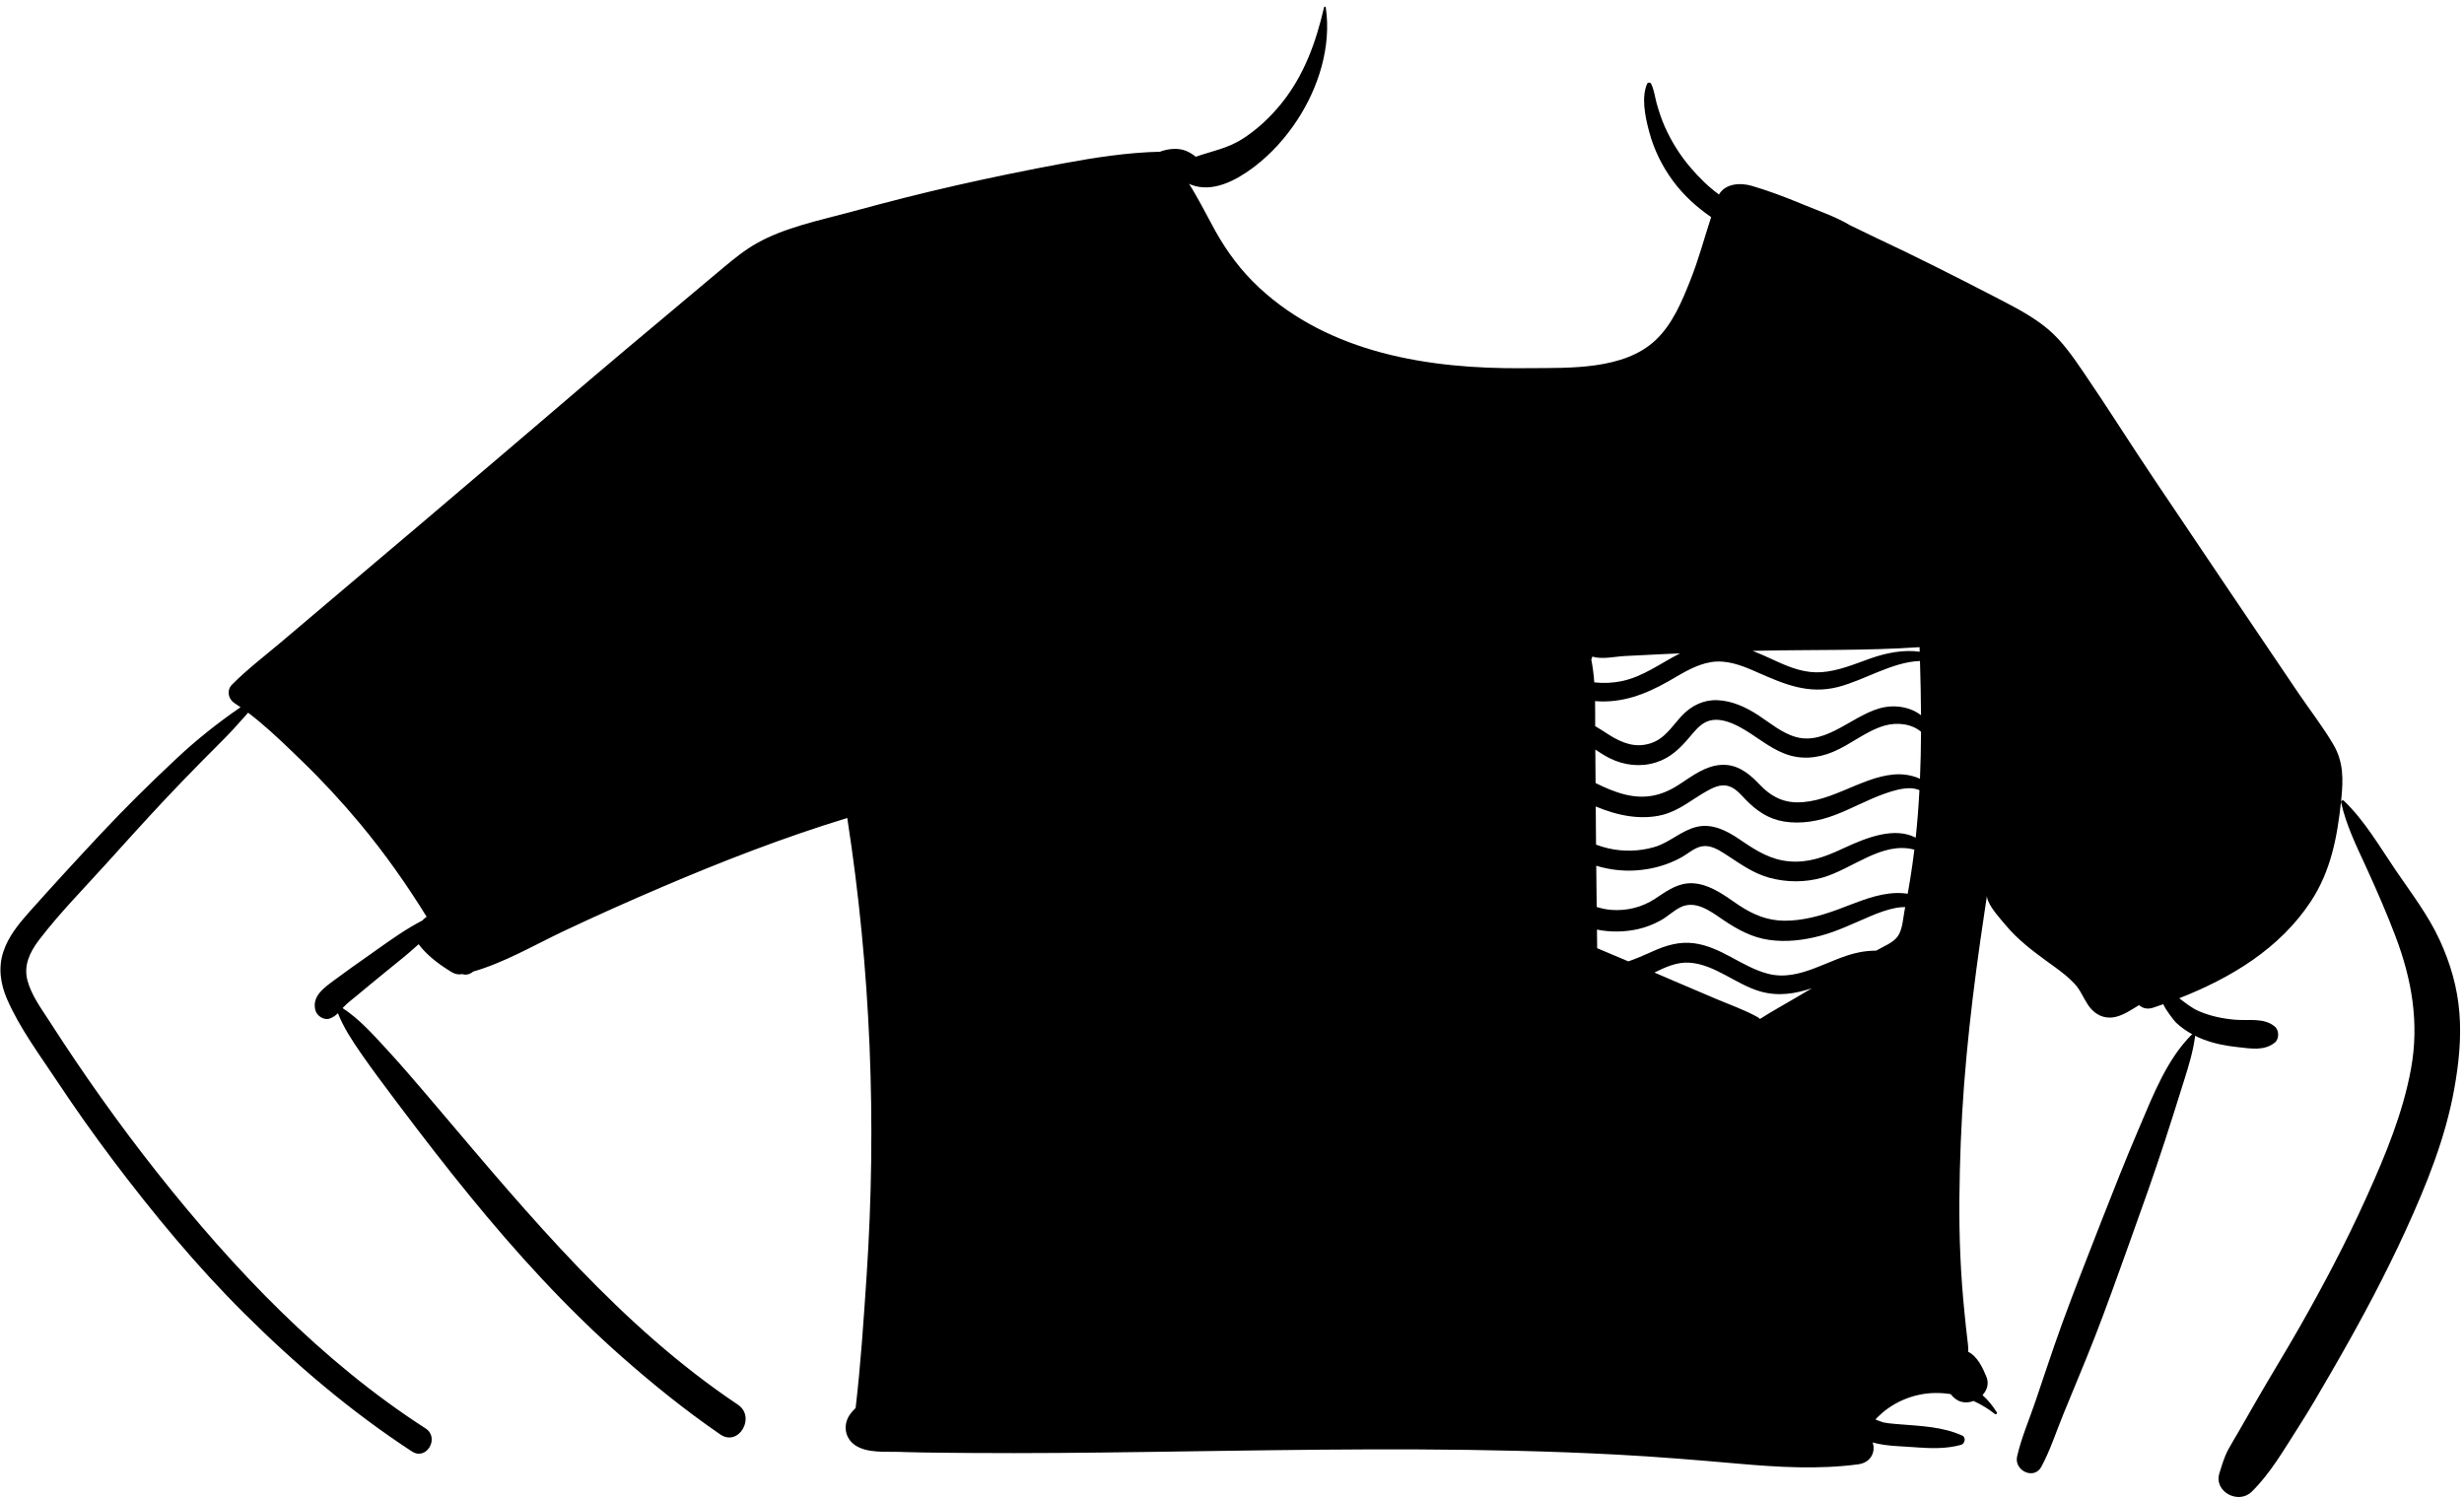 <?xml version="1.0" encoding="UTF-8" standalone="no"?><svg width='286' height='174' viewBox='0 0 286 174' fill='none' xmlns='http://www.w3.org/2000/svg'>
<path fill-rule='evenodd' clip-rule='evenodd' d='M271.738 93.142C271.697 92.957 271.919 92.816 272.063 92.955C274.494 95.293 276.21 98.281 278.095 101.05C279.89 103.687 281.843 106.223 283.182 109.133C284.425 111.838 285.227 114.583 285.466 117.556C285.705 120.508 285.396 123.467 284.874 126.374C283.847 132.101 281.653 137.525 279.244 142.793C276.901 147.914 274.255 152.889 271.46 157.774L270.458 159.518C269.236 161.641 268.001 163.761 266.679 165.818C265.033 168.377 263.531 171.02 261.361 173.156C259.819 174.677 256.915 173.156 257.618 170.983C257.922 170.037 258.161 169.146 258.634 168.268C258.993 167.599 259.398 166.949 259.778 166.29C260.539 164.971 261.292 163.647 262.053 162.329C263.65 159.557 265.333 156.837 266.915 154.056C269.661 149.233 272.253 144.321 274.545 139.265L274.815 138.668C276.924 133.986 278.922 129.137 279.848 124.072C280.824 118.736 279.951 113.707 278.051 108.692C277.069 106.099 275.964 103.563 274.816 101.038L274.595 100.555C273.486 98.145 272.31 95.747 271.738 93.142ZM153.684 0.848C153.706 0.754 153.867 0.746 153.882 0.848C154.564 5.379 153.045 10.172 150.57 13.941C149.219 16 147.554 17.858 145.591 19.352L145.438 19.468C143.433 20.963 140.724 22.408 138.235 21.438C138.157 21.408 138.083 21.374 138.015 21.336C138.295 21.768 138.554 22.224 138.817 22.678C139.6 24.034 140.302 25.438 141.065 26.805C142.431 29.25 144.057 31.438 146.113 33.353C154.333 41.008 165.874 42.828 176.713 42.74L177.479 42.733C182.24 42.7 188.467 42.942 192.142 39.504C194.117 37.657 195.205 35.032 196.188 32.567C197.153 30.151 197.814 27.657 198.616 25.199C196.941 24.053 195.405 22.654 194.198 21.019C192.94 19.316 191.989 17.399 191.44 15.352L191.359 15.047C190.935 13.415 190.508 11.256 191.191 9.715C191.269 9.537 191.562 9.549 191.645 9.715C192.013 10.452 192.084 11.284 192.311 12.072C192.574 12.99 192.871 13.902 193.264 14.771C194.022 16.455 195.024 18.056 196.227 19.457C197.219 20.617 198.294 21.683 199.523 22.579C200.247 21.331 201.927 21.163 203.334 21.574C205.22 22.124 207.081 22.829 208.899 23.575L209.262 23.725C211.059 24.469 213.09 25.153 214.773 26.168C215.795 26.654 216.775 27.143 217.696 27.576C222.289 29.729 226.814 32.014 231.318 34.342L232.283 34.842C234.17 35.822 236.04 36.813 237.681 38.18C239.352 39.572 240.649 41.474 241.868 43.258C244.655 47.336 247.281 51.531 250.037 55.63C255.601 63.903 261.165 72.176 266.762 80.429C268.115 82.427 269.641 84.376 270.856 86.458C272.019 88.449 271.987 90.493 271.76 92.714L271.718 93.122C271.283 97.197 270.535 101.11 268.244 104.605C264.638 110.099 258.956 113.52 252.946 115.875C253.68 116.42 254.37 117.009 255.245 117.384C256.591 117.958 258.027 118.255 259.483 118.374C261.036 118.498 262.787 118.111 264.045 119.165C264.55 119.585 264.565 120.598 264.045 121.019C262.836 122.004 261.272 121.721 259.798 121.556L259.71 121.547C258.342 121.396 256.993 121.143 255.708 120.641C255.391 120.517 255.077 120.379 254.772 120.225C254.782 120.252 254.787 120.284 254.782 120.318C254.562 121.994 254.086 123.579 253.584 125.181L253.265 126.196C252.617 128.269 251.963 130.338 251.29 132.406C250.009 136.343 248.614 140.243 247.214 144.138L246.006 147.499C244.765 150.947 243.508 154.39 242.119 157.781C241.261 159.873 240.398 161.966 239.537 164.056C238.696 166.097 237.996 168.302 236.952 170.246C236.094 171.847 233.753 170.701 234.129 169.056C234.621 166.898 235.55 164.757 236.26 162.657C236.982 160.525 237.689 158.392 238.423 156.265C239.699 152.571 241.113 148.925 242.534 145.284L243.942 141.674C245.324 138.137 246.721 134.603 248.215 131.112L248.378 130.729C249.931 127.077 251.533 122.97 254.353 120.141C254.389 120.102 254.44 120.082 254.492 120.077C253.799 119.702 253.151 119.247 252.58 118.71L252.552 118.682C252.327 118.443 251.395 117.269 251.095 116.566C250.705 116.705 250.315 116.839 249.925 116.97C249.244 117.199 248.681 117.033 248.284 116.671L247.526 117.138C246.717 117.631 245.847 118.099 244.953 118.123C243.826 118.152 242.941 117.532 242.339 116.617C241.797 115.8 241.476 114.916 240.79 114.184C240.117 113.464 239.337 112.857 238.54 112.276L237.601 111.595C235.878 110.34 234.209 109.072 232.822 107.415C232.124 106.578 231.19 105.585 230.766 104.58C230.683 104.386 230.632 104.203 230.622 104.026C230.53 104.653 230.435 105.284 230.339 105.911C229.008 114.746 227.933 123.642 227.589 132.576C227.421 136.982 227.345 141.394 227.543 145.802C227.64 148.005 227.801 150.204 228.023 152.399C228.133 153.499 228.247 154.596 228.381 155.691L228.412 155.944C228.451 156.28 228.477 156.605 228.447 156.912C229.52 157.44 230.137 158.774 230.566 159.815C230.893 160.608 230.639 161.38 230.113 161.937C230.742 162.508 231.303 163.18 231.773 163.949C231.868 164.105 231.664 164.226 231.542 164.129C230.769 163.516 229.937 163.012 229.069 162.625C228.613 162.798 228.116 162.844 227.657 162.718C227.16 162.581 226.731 162.251 226.421 161.83C223.956 161.426 221.393 161.92 219.174 163.46C218.713 163.781 218.296 164.144 217.899 164.537C217.831 164.606 217.76 164.693 217.689 164.779L218.173 164.964C218.374 165.04 218.538 165.099 218.601 165.112C219.024 165.198 219.453 165.244 219.882 165.281L220.525 165.333C222.995 165.538 225.458 165.606 227.755 166.638C228.238 166.854 228.069 167.596 227.613 167.72C225.936 168.174 224.272 168.139 222.564 168.018L222.198 167.99C220.61 167.869 218.906 167.876 217.358 167.438C217.728 168.45 217.223 169.771 215.675 169.978C211.025 170.596 206.346 170.305 201.691 169.895C196.99 169.482 192.291 169.09 187.578 168.845C172.331 168.044 157.062 168.198 141.802 168.415L133.178 168.54C126.301 168.637 119.423 168.712 112.546 168.659L109.327 168.629C107.966 168.616 106.605 168.6 105.246 168.56L104.431 168.533C102.812 168.475 100.669 168.718 99.262 167.761C98.101 166.973 97.843 165.528 98.543 164.363C98.745 164.027 99.023 163.727 99.313 163.436C99.908 158.363 100.242 153.265 100.584 148.17C101.769 130.34 101.076 112.602 98.343 94.952C91.008 97.189 83.785 99.994 76.748 103.004C72.942 104.631 69.155 106.32 65.412 108.091C61.996 109.709 58.565 111.731 54.915 112.782C54.583 113.076 54.119 113.216 53.708 113.086L53.654 113.067H53.652C53.276 113.155 52.859 113.101 52.45 112.855C52.367 112.805 52.284 112.755 52.201 112.703L52.077 112.624C50.792 111.817 49.499 110.821 48.59 109.605C47.485 110.627 46.298 111.564 45.13 112.512C43.862 113.544 42.599 114.581 41.346 115.627C40.848 116.043 40.299 116.439 39.861 116.919L39.797 116.989C39.787 117.001 39.777 117.012 39.768 117.023C41.667 118.25 43.33 120.111 44.82 121.729C46.42 123.466 47.965 125.258 49.496 127.056L50.979 128.801C61.466 141.158 72.06 153.962 85.636 163.044C87.782 164.479 85.736 167.976 83.605 166.509C79.572 163.737 75.756 160.659 72.091 157.421C65.668 151.749 59.889 145.387 54.479 138.756C51.74 135.401 49.083 131.963 46.478 128.503L45.594 127.329C44.417 125.764 43.245 124.194 42.123 122.588L41.889 122.251C40.905 120.835 39.858 119.243 39.224 117.612C38.98 117.858 38.705 118.065 38.302 118.221C37.615 118.488 36.771 117.926 36.603 117.257C36.193 115.634 37.608 114.668 38.758 113.807C40.156 112.765 41.58 111.761 43.006 110.761L43.516 110.401C45.299 109.139 47.093 107.843 49.036 106.846C49.095 106.768 49.165 106.695 49.246 106.631C49.339 106.559 49.429 106.488 49.521 106.417C47.2 102.661 44.654 99.05 41.814 95.638C39.678 93.072 37.41 90.621 35.011 88.3L33.933 87.259C32.302 85.688 30.607 84.094 28.798 82.728L28.231 83.369C27.475 84.223 26.711 85.07 25.903 85.872C24.313 87.449 22.745 89.057 21.185 90.665C18.593 93.341 16.089 96.099 13.594 98.861L12.346 100.242C9.747 103.12 6.962 105.945 4.599 109.021L4.481 109.176C3.45 110.557 2.715 112.085 3.195 113.838C3.657 115.529 4.757 117.028 5.705 118.488L5.799 118.634C9.668 124.649 13.814 130.51 18.254 136.119C27.147 147.353 37.291 158 49.395 165.81C51.072 166.893 49.504 169.584 47.824 168.489C40.755 163.878 34.262 158.341 28.288 152.394C22.804 146.936 17.835 140.927 13.177 134.759C10.907 131.749 8.732 128.676 6.647 125.535C4.626 122.486 2.288 119.35 0.822 115.987C0.054 114.218 -0.229 112.303 0.4 110.439C0.977 108.726 2.118 107.304 3.305 105.966L3.416 105.841C6.145 102.782 8.922 99.76 11.724 96.768C14.536 93.765 17.476 90.87 20.478 88.059C22.836 85.848 25.294 83.898 27.922 82.093C27.686 81.925 27.449 81.765 27.208 81.609C26.474 81.132 26.288 80.113 26.932 79.466C28.69 77.694 30.717 76.154 32.623 74.541C34.416 73.025 36.208 71.507 38 69.988C41.648 66.903 45.296 63.816 48.944 60.728C55.495 55.183 62.011 49.599 68.541 44.029C71.264 41.708 74.012 39.415 76.753 37.115L81.623 33.026L84.005 31.03C85.226 30.01 86.472 29.002 87.86 28.224C91.126 26.393 95.052 25.601 98.65 24.632L98.889 24.567C102.924 23.465 106.982 22.428 111.061 21.503C115.146 20.579 119.247 19.737 123.365 18.975C127.067 18.289 130.856 17.7 134.631 17.613C135.567 17.258 136.742 17.133 137.664 17.513C138.044 17.671 138.442 17.902 138.795 18.194C140.641 17.547 142.463 17.238 144.187 16.143C145.908 15.051 147.432 13.615 148.715 12.034C151.365 8.759 152.753 4.89 153.684 0.848ZM196.114 111.748C194.651 111.646 193.335 112.25 192.028 112.892C192.764 113.211 193.5 113.527 194.237 113.841L199.138 115.929C200.757 116.617 202.471 117.216 204.01 118.065C204.12 118.125 204.207 118.199 204.273 118.284C205.873 117.262 207.565 116.35 209.187 115.379C209.557 115.157 209.93 114.936 210.303 114.714C208.372 115.359 206.392 115.683 204.295 115.077C201.498 114.272 199.07 111.955 196.114 111.748ZM200.123 106.853L199.86 106.675C198.441 105.703 196.748 104.455 195.024 105.327C194.212 105.739 193.547 106.403 192.747 106.846C191.942 107.293 191.057 107.636 190.16 107.843C188.67 108.186 186.963 108.237 185.361 107.906L185.385 110.067C186.597 110.566 187.802 111.077 189.007 111.593C189.789 111.326 190.541 111.005 191.333 110.654L191.867 110.415C193.391 109.731 194.929 109.274 196.614 109.49C199.787 109.897 202.184 112.25 205.217 113.033C208.935 113.997 212.291 111.228 215.804 110.544C216.384 110.43 216.981 110.364 217.574 110.353L217.772 110.352L217.86 110.301C218.616 109.858 219.747 109.435 220.274 108.69C220.847 107.882 220.896 106.529 221.083 105.58C221.103 105.485 221.122 105.388 221.139 105.293C220.808 105.293 220.471 105.31 220.13 105.374C219.057 105.571 218.048 105.95 217.048 106.374C215.158 107.174 213.31 108.087 211.32 108.619C209.372 109.142 207.336 109.391 205.329 109.101C203.371 108.819 201.745 107.938 200.123 106.853ZM200.428 99.256L200.135 99.067C199.36 98.574 198.471 98.063 197.521 98.245C196.673 98.407 195.944 99.082 195.205 99.498C193.583 100.41 191.764 100.909 189.909 101.035C188.365 101.14 186.763 100.953 185.278 100.495L185.329 105.279C185.873 105.451 186.436 105.576 187.029 105.619C188.828 105.753 190.584 105.322 192.093 104.332L192.857 103.826C194.164 102.97 195.39 102.29 197.119 102.602C198.831 102.914 200.267 104.009 201.667 104.962L201.896 105.116C203.503 106.175 205.133 106.859 207.104 106.875C209.233 106.892 211.337 106.301 213.32 105.573C215.287 104.853 217.158 103.989 219.262 103.724C219.906 103.644 220.691 103.619 221.43 103.746C221.527 103.203 221.62 102.663 221.708 102.12C221.898 100.955 222.061 99.792 222.203 98.626C218.469 97.624 215.022 100.867 211.554 101.867C209.543 102.447 207.353 102.439 205.341 101.88C203.48 101.361 202.017 100.285 200.428 99.256ZM200.438 91.201C199.64 91.047 198.853 91.415 198.175 91.792C196.446 92.748 194.954 94.079 192.996 94.583C190.477 95.23 187.721 94.673 185.22 93.614C185.229 95.091 185.242 96.568 185.254 98.045C185.724 98.223 186.207 98.366 186.7 98.481C188.451 98.879 190.306 98.826 192.03 98.322C193.788 97.809 195.137 96.422 196.9 95.989C198.702 95.545 200.402 96.409 201.854 97.392L202.292 97.689C203.952 98.814 205.563 99.791 207.641 99.982C209.838 100.184 211.747 99.498 213.71 98.588L214.167 98.377C216.652 97.238 219.878 95.941 222.359 97.237C222.554 95.398 222.695 93.558 222.79 91.716C222.449 91.59 222.095 91.497 221.688 91.495C220.715 91.49 219.693 91.797 218.786 92.115C216.804 92.814 214.958 93.855 212.995 94.602C211.135 95.312 209.074 95.682 207.09 95.364C205.251 95.069 203.871 94.111 202.6 92.797L202.416 92.603C201.859 92.011 201.263 91.36 200.438 91.201ZM201.893 84.371C200.974 83.887 199.855 83.436 198.792 83.578C197.777 83.711 197.101 84.398 196.477 85.132L196.138 85.533C195.021 86.853 193.921 87.962 192.198 88.505C190.413 89.064 188.521 88.845 186.861 88.025C186.271 87.733 185.722 87.371 185.171 87.013L185.2 90.894C186.302 91.441 187.424 91.935 188.655 92.235C190.928 92.787 192.859 92.378 194.803 91.127L195.007 90.995C196.47 90.036 197.971 88.894 199.779 88.787C201.544 88.681 202.868 89.658 204.03 90.852L204.166 90.994C205.631 92.536 207.111 93.288 209.291 93.111C211.405 92.938 213.383 92.007 215.319 91.205L215.495 91.132C217.265 90.407 219.306 89.66 221.249 89.938C221.715 90.003 222.317 90.147 222.854 90.398C222.932 88.582 222.968 86.765 222.976 84.945C221.871 83.989 220.152 83.831 218.769 84.222C216.604 84.835 214.831 86.417 212.764 87.276C210.93 88.037 209.018 88.208 207.148 87.487C205.217 86.743 203.703 85.325 201.893 84.371ZM222.854 76.726C219.618 76.838 216.453 78.938 213.363 79.738C209.912 80.632 207.096 79.413 204.021 78.061L203.625 77.887C202.047 77.196 200.352 76.575 198.604 76.857C196.9 77.135 195.393 78.076 193.927 78.928L193.646 79.089C190.977 80.606 188.258 81.644 185.142 81.385C185.159 82.361 185.151 83.334 185.154 84.288C185.666 84.58 186.158 84.911 186.627 85.213L186.795 85.319C188.281 86.246 189.812 86.855 191.584 86.283C193.296 85.728 194.1 84.242 195.276 83.018C196.356 81.894 197.765 81.21 199.345 81.276C201.045 81.344 202.652 82.091 204.056 83.003C205.461 83.916 206.819 85.096 208.462 85.553C212.149 86.575 215.307 82.685 218.794 82.079C220.257 81.823 221.871 82.147 222.976 83.027C222.963 80.93 222.917 78.828 222.854 76.726ZM195.002 75.845C194.546 75.862 194.09 75.882 193.635 75.901C191.947 75.974 190.26 76.057 188.572 76.152C187.404 76.215 185.968 76.573 184.822 76.217C184.793 76.334 184.754 76.446 184.703 76.555C184.876 77.417 184.983 78.307 185.049 79.208C186.107 79.322 187.183 79.283 188.226 79.067C190.73 78.548 192.764 76.972 195.002 75.845ZM222.805 75.122C216.643 75.546 210.434 75.4 204.263 75.533L203.522 75.551C203.493 75.551 203.464 75.553 203.434 75.553C204.142 75.827 204.844 76.14 205.544 76.46L206.243 76.779C207.897 77.538 209.579 78.159 211.43 78.025C213.412 77.882 215.28 77.074 217.133 76.422C218.901 75.799 220.937 75.38 222.822 75.653C222.817 75.475 222.812 75.3 222.805 75.122Z' fill='black'/>
</svg>
